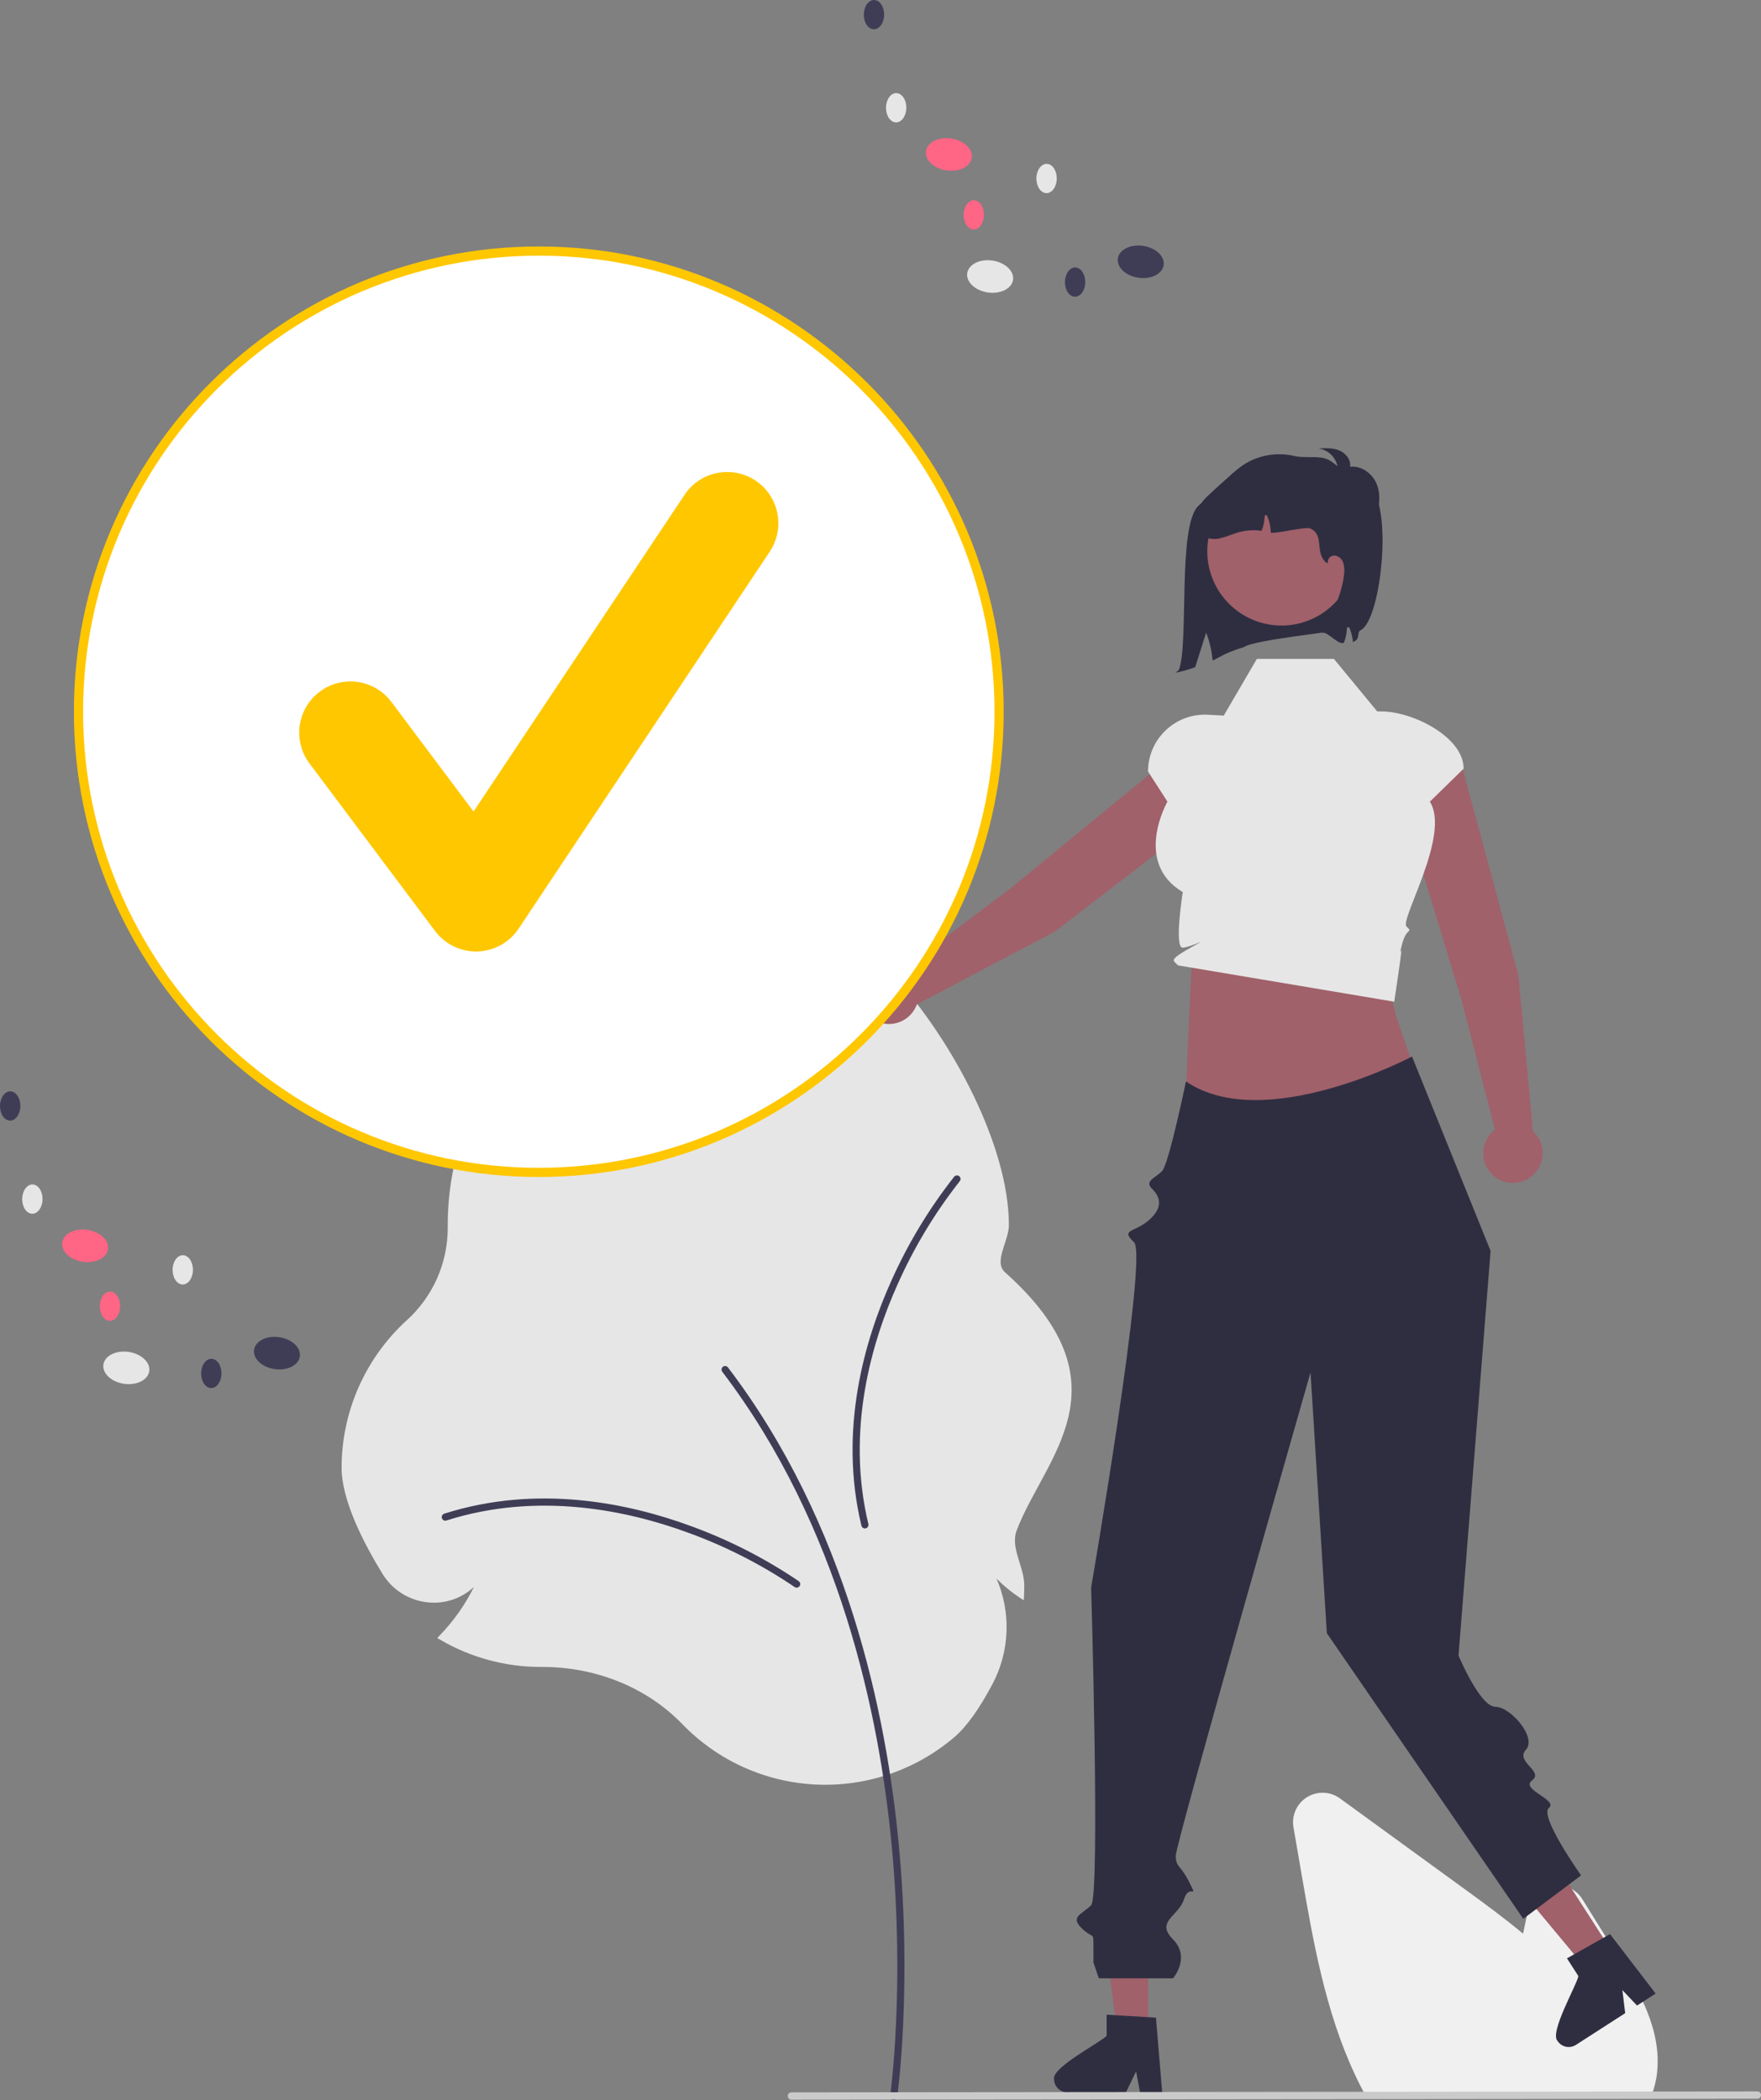 <svg width="431" height="514" viewBox="0 0 431 514" fill="none" xmlns="http://www.w3.org/2000/svg">
<rect x="0" y="0" width="431" height="514" fill="#808080" stroke="none"/>
<g clip-path="url(#clip0_350_193)">
<path d="M166.93 421.872C158.354 413.021 145.926 407.945 132.833 407.945L132.328 407.946C123.704 407.949 115.234 405.66 107.784 401.313L107.009 400.861L107.633 400.217C111.014 396.717 113.836 392.718 116.002 388.36C114.464 389.795 112.629 390.875 110.628 391.522C108.626 392.168 106.507 392.367 104.421 392.104C102.218 391.841 100.103 391.083 98.235 389.885C96.367 388.688 94.794 387.082 93.634 385.19C89.058 377.76 83.603 367.217 83.603 359.185C83.61 352.396 85.03 345.683 87.773 339.474C90.517 333.265 94.522 327.696 99.536 323.122C102.709 320.259 105.244 316.758 106.975 312.848C108.706 308.938 109.594 304.707 109.582 300.431L109.579 299.822C109.578 294.192 110.266 288.583 111.626 283.12L111.764 282.568L112.332 282.588C115.989 282.713 119.649 282.406 123.234 281.674C119.871 281.261 116.581 280.385 113.456 279.071L112.846 278.824L113.053 278.199C127.328 269.354 159.549 273.934 178.251 231.114C193.416 196.393 246.923 261.936 246.923 299.822C246.923 303.688 243.1 308.796 245.962 311.351C276.9 338.972 255.553 356.709 248.823 374.556C247.226 378.79 250.689 383.439 250.689 388.02C250.689 388.797 250.669 389.6 250.63 390.405L250.57 391.642L249.539 390.956C247.498 389.618 245.606 388.065 243.896 386.324C245.67 390.41 246.507 394.842 246.343 399.294C246.18 403.746 245.021 408.104 242.952 412.049C239.71 418.173 236.573 422.557 233.629 425.078C224.199 433.154 212.041 437.32 199.643 436.724C187.246 436.128 175.543 430.815 166.93 421.872H166.93Z" fill="#E6E6E6"/>
<path d="M218.727 514C218.937 514 219.141 513.923 219.3 513.785C219.459 513.647 219.563 513.455 219.593 513.247C219.63 512.985 223.277 486.667 220.002 451.688C216.977 419.385 207.264 372.857 178.168 334.645C178.099 334.553 178.012 334.476 177.912 334.418C177.813 334.36 177.703 334.322 177.589 334.306C177.474 334.291 177.358 334.298 177.247 334.327C177.136 334.357 177.031 334.408 176.94 334.478C176.848 334.548 176.771 334.635 176.713 334.735C176.655 334.834 176.618 334.944 176.602 335.058C176.587 335.173 176.594 335.289 176.624 335.4C176.653 335.512 176.704 335.616 176.774 335.708C205.619 373.59 215.254 419.777 218.257 451.852C221.513 486.627 217.895 512.74 217.858 512.999C217.84 513.124 217.85 513.251 217.885 513.371C217.921 513.492 217.982 513.603 218.064 513.698C218.147 513.793 218.248 513.869 218.363 513.921C218.477 513.973 218.601 514 218.727 514V514Z" fill="#3F3D56"/>
<path d="M194.982 388.545C195.167 388.545 195.348 388.487 195.498 388.378C195.648 388.269 195.759 388.116 195.816 387.94C195.874 387.764 195.874 387.574 195.817 387.398C195.759 387.221 195.648 387.068 195.498 386.959C187.208 381.343 178.251 376.781 168.836 373.377C154.125 367.987 131.756 363.101 108.728 370.436C108.618 370.471 108.516 370.527 108.428 370.601C108.339 370.675 108.267 370.766 108.214 370.868C108.161 370.971 108.128 371.083 108.118 371.197C108.109 371.312 108.122 371.428 108.156 371.538C108.191 371.648 108.248 371.75 108.322 371.838C108.396 371.926 108.487 371.998 108.59 372.051C108.692 372.104 108.804 372.136 108.919 372.146C109.034 372.155 109.149 372.142 109.259 372.107C131.816 364.923 153.78 369.728 168.233 375.024C177.497 378.369 186.31 382.855 194.468 388.378C194.617 388.487 194.798 388.545 194.982 388.545V388.545Z" fill="#3F3D56"/>
<path d="M235.088 288.585C235.102 288.4 235.056 288.216 234.959 288.058C234.861 287.901 234.716 287.779 234.545 287.709C234.373 287.639 234.184 287.625 234.005 287.67C233.825 287.714 233.664 287.814 233.544 287.956C227.35 295.826 222.158 304.437 218.087 313.59C211.656 327.885 205.175 349.86 210.827 373.373C210.854 373.485 210.903 373.591 210.97 373.684C211.038 373.778 211.123 373.857 211.221 373.917C211.32 373.977 211.429 374.017 211.542 374.035C211.656 374.053 211.772 374.049 211.884 374.022C211.996 373.995 212.102 373.946 212.195 373.878C212.288 373.811 212.367 373.725 212.427 373.627C212.487 373.528 212.527 373.419 212.545 373.305C212.563 373.191 212.558 373.075 212.531 372.963C206.995 349.931 213.366 328.355 219.685 314.31C223.687 305.304 228.793 296.831 234.884 289.086C235.004 288.945 235.075 288.769 235.088 288.585V288.585Z" fill="#3F3D56"/>
<path d="M404.109 513.072H334.352L334.052 512.527C333.16 510.908 332.299 509.193 331.494 507.431C324.309 492.036 321.272 474.43 318.592 458.896L316.574 447.187C316.329 445.769 316.514 444.31 317.102 442.997C317.691 441.685 318.658 440.578 319.88 439.818C321.101 439.059 322.521 438.681 323.958 438.734C325.395 438.787 326.784 439.267 327.946 440.114C338.547 447.834 349.153 455.546 359.762 463.251C363.779 466.176 368.367 469.561 372.761 473.22C373.185 471.16 373.628 469.093 374.072 467.055C374.378 465.648 375.096 464.365 376.135 463.369C377.174 462.372 378.486 461.709 379.904 461.464C381.322 461.219 382.781 461.402 384.094 461.992C385.407 462.581 386.514 463.548 387.274 464.771L395.436 477.893C401.389 487.476 406.642 496.919 405.572 507.104C405.577 507.228 405.568 507.352 405.544 507.474C405.33 509.147 404.933 510.791 404.36 512.377L404.109 513.072Z" fill="#F0F0F0"/>
<path d="M371.61 238.629L358.147 188.764C357.571 186.653 356.188 184.854 354.297 183.754C352.406 182.654 350.159 182.343 348.041 182.886V182.886C346.945 183.168 345.918 183.669 345.022 184.361C344.127 185.052 343.381 185.919 342.831 186.908C342.281 187.897 341.938 188.988 341.822 190.114C341.707 191.241 341.823 192.379 342.162 193.459L357.733 244.828L365.88 276.441C364.693 277.347 363.814 278.597 363.363 280.021C362.911 281.445 362.908 282.974 363.354 284.399C363.801 285.825 364.675 287.078 365.859 287.989C367.042 288.9 368.476 289.425 369.968 289.491C371.459 289.558 372.935 289.164 374.195 288.362C375.454 287.56 376.436 286.389 377.008 285.009C377.58 283.629 377.713 282.106 377.39 280.648C377.067 279.189 376.302 277.866 375.201 276.857L371.61 238.629Z" fill="#A0616A"/>
<path d="M258.324 227.89L299.229 196.387C300.958 195.047 302.091 193.081 302.384 190.912C302.677 188.743 302.106 186.546 300.795 184.795V184.795C300.117 183.889 299.261 183.131 298.28 182.567C297.3 182.002 296.214 181.644 295.09 181.513C293.967 181.382 292.828 181.482 291.744 181.806C290.66 182.13 289.653 182.671 288.785 183.397L247.298 217.425L221.217 237.038C219.926 236.287 218.436 235.952 216.948 236.078C215.461 236.204 214.048 236.785 212.902 237.743C211.757 238.701 210.933 239.988 210.544 241.431C210.155 242.873 210.219 244.4 210.727 245.805C211.235 247.209 212.163 248.423 213.385 249.282C214.607 250.14 216.063 250.602 217.556 250.603C219.049 250.604 220.506 250.146 221.73 249.289C222.953 248.433 223.883 247.221 224.394 245.817L258.324 227.89Z" fill="#A0616A"/>
<path d="M291.663 235.132L289.86 275.43L346.474 263.116C341.655 246.924 338.379 244.162 342 232.893L291.663 235.132Z" fill="#A0616A"/>
<path d="M326.474 161.254H307.61L299.509 175.127L295.649 174.914C293.761 174.809 291.871 175.091 290.096 175.742C288.321 176.394 286.697 177.4 285.323 178.701C283.95 180.002 282.856 181.569 282.108 183.307C281.361 185.045 280.975 186.917 280.975 188.809V188.809L285.731 196.186C285.731 196.186 277.225 211.021 289.478 218.319C289.478 218.319 287.293 232.069 289.478 231.921C291.663 231.774 296.697 228.975 291.663 231.774C286.63 234.572 287.005 234.948 287.656 235.599L288.308 236.251L341.236 245.145C341.236 245.145 342.785 234.877 342.951 233.045C343.118 231.214 342 235.691 343.118 231.214C344.237 226.736 345.915 228.415 344.237 226.736C342.559 225.057 355.108 204.255 349.952 196.186L358.219 188.117C358.219 180.377 345.797 174.103 338.062 174.103H337.072L326.474 161.254Z" fill="#E6E6E6"/>
<path d="M281.023 497.536H273.388L269.755 468.065L281.024 468.065L281.023 497.536Z" fill="#A0616A"/>
<path d="M257.978 508.809C257.982 509.665 258.323 510.485 258.927 511.091C259.531 511.697 260.35 512.04 261.205 512.045H275.578L276.023 511.122L278.056 506.924L278.844 511.122L279.018 512.045H284.439L284.362 511.115L282.916 493.767L281.025 493.651L272.854 493.167L270.847 493.044V498.224C269.324 499.845 257.371 505.974 257.978 508.809Z" fill="#2F2E41"/>
<path d="M394.495 477.523L388.074 481.657L369.086 458.838L378.563 452.737L394.495 477.523Z" fill="#A0616A"/>
<path d="M381.209 499.481C381.675 500.198 382.405 500.703 383.241 500.886C384.076 501.068 384.95 500.913 385.673 500.455L397.76 492.673L397.635 491.655L397.076 487.024L400.007 490.128L400.653 490.811L405.213 487.875L404.645 487.135L394.05 473.328L392.397 474.254L385.263 478.271L383.509 479.254L386.309 483.611C385.905 485.799 379.166 497.425 381.209 499.481Z" fill="#2F2E41"/>
<path d="M430.112 513.61L193.691 513.841C193.455 513.839 193.23 513.745 193.063 513.577C192.897 513.41 192.803 513.183 192.803 512.947C192.803 512.711 192.897 512.485 193.063 512.317C193.23 512.15 193.455 512.055 193.691 512.054L430.112 511.823C430.348 511.825 430.574 511.919 430.74 512.087C430.907 512.254 431 512.481 431 512.717C431 512.953 430.907 513.179 430.74 513.347C430.574 513.514 430.348 513.609 430.112 513.61V513.61Z" fill="#CACACA"/>
<path d="M345.587 258.564C345.587 258.564 309.398 277.72 290.257 264.651C290.257 264.651 286.07 284.945 284.392 286.624C282.715 288.303 280.041 289.034 281.937 290.907C283.833 292.78 284.889 295.31 281.285 298.523C277.681 301.735 274.087 300.716 277.562 304.024C281.037 307.332 267.054 388.488 267.054 388.488C267.054 388.488 269.292 463.959 267.054 466.242C264.817 468.524 261.827 469.035 264.72 471.858C267.614 474.681 267.614 472.492 267.614 476.385V480.278L268.938 484.147H287.097C287.097 484.147 291.48 479.053 287.097 474.628C282.715 470.203 288.431 468.993 289.767 464.841C291.104 460.689 293.341 465.166 291.104 460.689C288.867 456.211 287.792 457.063 287.77 454.118C287.748 451.174 320.747 335.877 320.747 335.877L324.743 399.692L372.817 469.581L386.968 458.96C386.968 458.96 376.665 444.447 379.074 442.452C381.483 440.456 371.974 437.954 374.972 435.703C377.971 433.453 370.752 431.184 373.473 428.201C376.194 425.217 369.725 417.698 365.976 417.698C362.228 417.698 356.967 405.163 356.967 405.163L364.82 306.138L345.587 258.564Z" fill="#2F2E41"/>
<path d="M307.23 120.521C306.974 120.857 304.934 120.676 302.48 120.318C297.629 119.609 296.968 120.451 293.341 123.752C288.088 128.535 291.075 157.702 288.493 164.022L287.659 164.637C289.313 164.321 290.938 163.866 292.516 163.277C293.407 160.463 294.301 157.639 295.201 154.827C296.05 157.015 296.584 159.313 296.787 161.651C298.036 161.159 299.277 159.954 304.495 158.338C307.123 156.554 326.133 154.761 328.577 153.976C334.779 132.858 324.784 124.318 307.23 120.521Z" fill="#2F2E41"/>
<path d="M313.649 153.085C323.681 153.085 331.815 144.946 331.815 134.906C331.815 124.866 323.681 116.727 313.649 116.727C303.616 116.727 295.483 124.866 295.483 134.906C295.483 144.946 303.616 153.085 313.649 153.085Z" fill="#A0616A"/>
<path d="M325.086 118.919C324.062 118.768 323.076 118.422 322.182 117.9C321.739 117.632 321.38 117.245 321.147 116.783C320.913 116.321 320.814 115.802 320.86 115.286C321.084 113.994 322.544 113.223 323.851 113.302C325.153 113.49 326.39 113.991 327.456 114.762C327.339 113.513 326.806 112.341 325.943 111.432C325.08 110.523 323.936 109.931 322.697 109.751C324.416 109.658 326.204 109.576 327.795 110.238C329.385 110.9 330.71 112.539 330.423 114.239C333.097 113.894 335.734 115.758 336.838 118.22C337.941 120.681 337.723 123.571 336.841 126.12C336.754 126.511 336.584 126.878 336.343 127.197C336.102 127.516 335.795 127.779 335.443 127.969C334.543 128.311 333.575 127.738 332.795 127.173C328.722 124.222 325.016 120.796 321.753 116.967" fill="#2F2E41"/>
<path d="M333.006 154.234C332.236 154.596 332.637 155.946 332.038 156.551C331.779 156.807 331.465 157.002 331.121 157.122C331.031 155.995 330.769 154.889 330.344 153.842C330.266 153.651 330.137 153.439 329.936 153.456C329.701 153.484 329.639 153.791 329.634 154.021C329.586 155.159 329.334 156.28 328.89 157.329C328.884 157.34 328.878 157.357 328.873 157.368C328.699 157.362 328.521 157.357 328.353 157.351C327.055 157.301 324.18 153.965 323.543 155.095C325.791 151.105 328.532 145.105 328.951 140.543C329.097 139.588 329.026 138.613 328.744 137.689C328.597 137.229 328.321 136.821 327.95 136.514C327.578 136.206 327.126 136.012 326.647 135.954C326.411 135.943 326.175 135.985 325.957 136.076C325.738 136.167 325.543 136.305 325.384 136.48C325.226 136.656 325.108 136.864 325.039 137.09C324.97 137.317 324.952 137.556 324.986 137.79L324.661 137.745C321.652 135.294 324.248 131.034 320.746 129.35C319.561 128.779 312.301 130.687 311.02 130.351C310.993 129.001 310.718 127.668 310.209 126.417C310.131 126.226 310.002 126.014 309.801 126.031C309.566 126.059 309.505 126.366 309.499 126.596C309.452 127.734 309.2 128.855 308.755 129.904C306.981 129.652 305.174 129.747 303.436 130.183C301.904 130.586 300.45 131.281 298.912 131.65C298.151 131.883 297.351 131.959 296.561 131.872C295.771 131.785 295.006 131.538 294.314 131.146C292.362 129.836 292.021 126.937 292.994 124.799C293.699 123.427 294.65 122.198 295.802 121.172C296.68 120.322 297.592 119.504 298.503 118.687C299.32 117.954 300.136 117.221 300.953 116.488C301.981 115.52 303.076 114.626 304.23 113.812C306.073 112.604 308.144 111.784 310.314 111.405C312.485 111.026 314.71 111.095 316.854 111.607C319.426 112.223 322.866 111.355 325.221 112.559C326.451 113.191 329.175 115.615 330.254 116.477C333.017 118.676 331.148 116.884 334.169 118.156C341.375 121.188 338.189 151.792 333.006 154.234Z" fill="#2F2E41"/>
<path d="M131.868 286.92C194.087 286.92 244.526 236.445 244.526 174.181C244.526 111.917 194.087 61.442 131.868 61.442C69.649 61.442 19.21 111.917 19.21 174.181C19.21 236.445 69.649 286.92 131.868 286.92Z" fill="white"/>
<path d="M131.868 288.045C69.128 288.045 18.086 236.966 18.086 174.181C18.086 111.396 69.128 60.316 131.868 60.316C194.608 60.316 245.651 111.396 245.651 174.181C245.651 236.966 194.608 288.045 131.868 288.045ZM131.868 62.567C70.369 62.567 20.335 112.637 20.335 174.181C20.335 235.725 70.369 285.794 131.868 285.794C193.368 285.794 243.402 235.725 243.402 174.181C243.402 112.637 193.368 62.567 131.868 62.567Z" fill="#FFC700"/>
<path d="M116.499 232.856C114.554 232.856 112.635 232.403 110.895 231.532C109.155 230.661 107.642 229.397 106.475 227.839L75.74 186.829C74.753 185.512 74.034 184.012 73.626 182.417C73.218 180.822 73.127 179.162 73.36 177.531C73.593 175.901 74.144 174.333 74.983 172.916C75.821 171.499 76.93 170.261 78.247 169.273C79.564 168.285 81.062 167.566 82.656 167.157C84.25 166.748 85.909 166.658 87.538 166.891C89.167 167.124 90.734 167.676 92.15 168.515C93.567 169.354 94.803 170.464 95.791 171.781L115.899 198.609L167.543 121.088C169.387 118.323 172.254 116.404 175.512 115.753C178.77 115.102 182.153 115.772 184.917 117.616C187.681 119.46 189.601 122.328 190.253 125.588C190.906 128.848 190.238 132.233 188.397 135.001L126.927 227.272C125.815 228.94 124.32 230.318 122.566 231.289C120.812 232.26 118.852 232.796 116.848 232.852C116.732 232.854 116.616 232.856 116.499 232.856Z" fill="#FFC700"/>
<path d="M247.939 68.486C248.252 66.331 245.996 64.218 242.9 63.767C239.804 63.316 237.04 64.698 236.727 66.853C236.413 69.009 238.669 71.122 241.765 71.572C244.861 72.023 247.625 70.641 247.939 68.486Z" fill="#E6E6E6"/>
<path d="M284.802 64.886C285.115 62.731 282.859 60.618 279.763 60.167C276.667 59.717 273.903 61.099 273.59 63.254C273.276 65.409 275.532 67.522 278.628 67.973C281.725 68.424 284.488 67.042 284.802 64.886Z" fill="#3F3D56"/>
<path d="M237.844 38.621C238.158 36.465 235.902 34.353 232.805 33.902C229.709 33.451 226.945 34.833 226.632 36.988C226.319 39.144 228.574 41.256 231.671 41.707C234.767 42.158 237.531 40.776 237.844 38.621Z" fill="#FF6584"/>
<path d="M221.826 26.387C221.841 24.409 220.738 22.796 219.363 22.786C217.987 22.775 216.86 24.371 216.845 26.35C216.83 28.328 217.933 29.941 219.309 29.951C220.684 29.962 221.811 28.366 221.826 26.387Z" fill="#E6E6E6"/>
<path d="M216.394 3.602C216.409 1.623 215.306 0.011 213.931 0C212.555 -0.01 211.428 1.585 211.413 3.564C211.398 5.543 212.501 7.155 213.877 7.166C215.252 7.176 216.379 5.581 216.394 3.602Z" fill="#3F3D56"/>
<path d="M258.636 43.703C258.651 41.724 257.548 40.112 256.172 40.101C254.797 40.091 253.669 41.687 253.655 43.665C253.64 45.644 254.743 47.257 256.118 47.267C257.494 47.277 258.621 45.682 258.636 43.703Z" fill="#E6E6E6"/>
<path d="M240.822 52.604C240.837 50.625 239.734 49.012 238.358 49.002C236.983 48.992 235.856 50.587 235.841 52.566C235.826 54.545 236.929 56.157 238.304 56.168C239.68 56.178 240.807 54.582 240.822 52.604Z" fill="#FF6584"/>
<path d="M265.62 69.055C265.635 67.076 264.532 65.463 263.156 65.453C261.781 65.442 260.653 67.038 260.638 69.017C260.623 70.996 261.726 72.608 263.102 72.618C264.477 72.629 265.605 71.033 265.62 69.055Z" fill="#3F3D56"/>
<path d="M36.526 335.568C36.839 333.412 34.583 331.3 31.487 330.849C28.391 330.398 25.627 331.78 25.314 333.935C25 336.091 27.256 338.203 30.352 338.654C33.448 339.105 36.212 337.723 36.526 335.568Z" fill="#E6E6E6"/>
<path d="M73.389 331.968C73.703 329.813 71.447 327.7 68.351 327.249C65.254 326.798 62.49 328.18 62.177 330.336C61.864 332.491 64.12 334.604 67.216 335.055C70.312 335.505 73.076 334.123 73.389 331.968Z" fill="#3F3D56"/>
<path d="M26.431 305.702C26.745 303.547 24.489 301.434 21.393 300.984C18.297 300.533 15.533 301.915 15.219 304.07C14.906 306.225 17.162 308.338 20.258 308.789C23.354 309.24 26.118 307.858 26.431 305.702Z" fill="#FF6584"/>
<path d="M10.413 293.469C10.428 291.49 9.325 289.878 7.95 289.868C6.574 289.857 5.447 291.453 5.432 293.432C5.417 295.41 6.52 297.023 7.896 297.033C9.271 297.044 10.398 295.448 10.413 293.469Z" fill="#E6E6E6"/>
<path d="M4.981 270.683C4.996 268.705 3.893 267.092 2.518 267.082C1.142 267.071 0.015 268.667 0 270.646C-0.015 272.625 1.088 274.237 2.464 274.247C3.839 274.258 4.967 272.662 4.981 270.683Z" fill="#3F3D56"/>
<path d="M47.223 310.785C47.238 308.806 46.135 307.194 44.759 307.183C43.384 307.173 42.257 308.768 42.242 310.747C42.227 312.726 43.33 314.338 44.705 314.349C46.081 314.359 47.208 312.764 47.223 310.785Z" fill="#E6E6E6"/>
<path d="M29.409 319.685C29.424 317.707 28.321 316.094 26.945 316.084C25.57 316.073 24.443 317.669 24.428 319.648C24.413 321.627 25.516 323.239 26.891 323.249C28.267 323.26 29.394 321.664 29.409 319.685Z" fill="#FF6584"/>
<path d="M54.207 336.136C54.221 334.158 53.118 332.545 51.743 332.535C50.367 332.524 49.24 334.12 49.225 336.099C49.21 338.077 50.313 339.69 51.689 339.7C53.064 339.711 54.192 338.115 54.207 336.136Z" fill="#3F3D56"/>
</g>
<defs>
<clipPath id="clip0_350_193">
<rect width="431" height="514" fill="white"/>
</clipPath>
</defs>
</svg>

